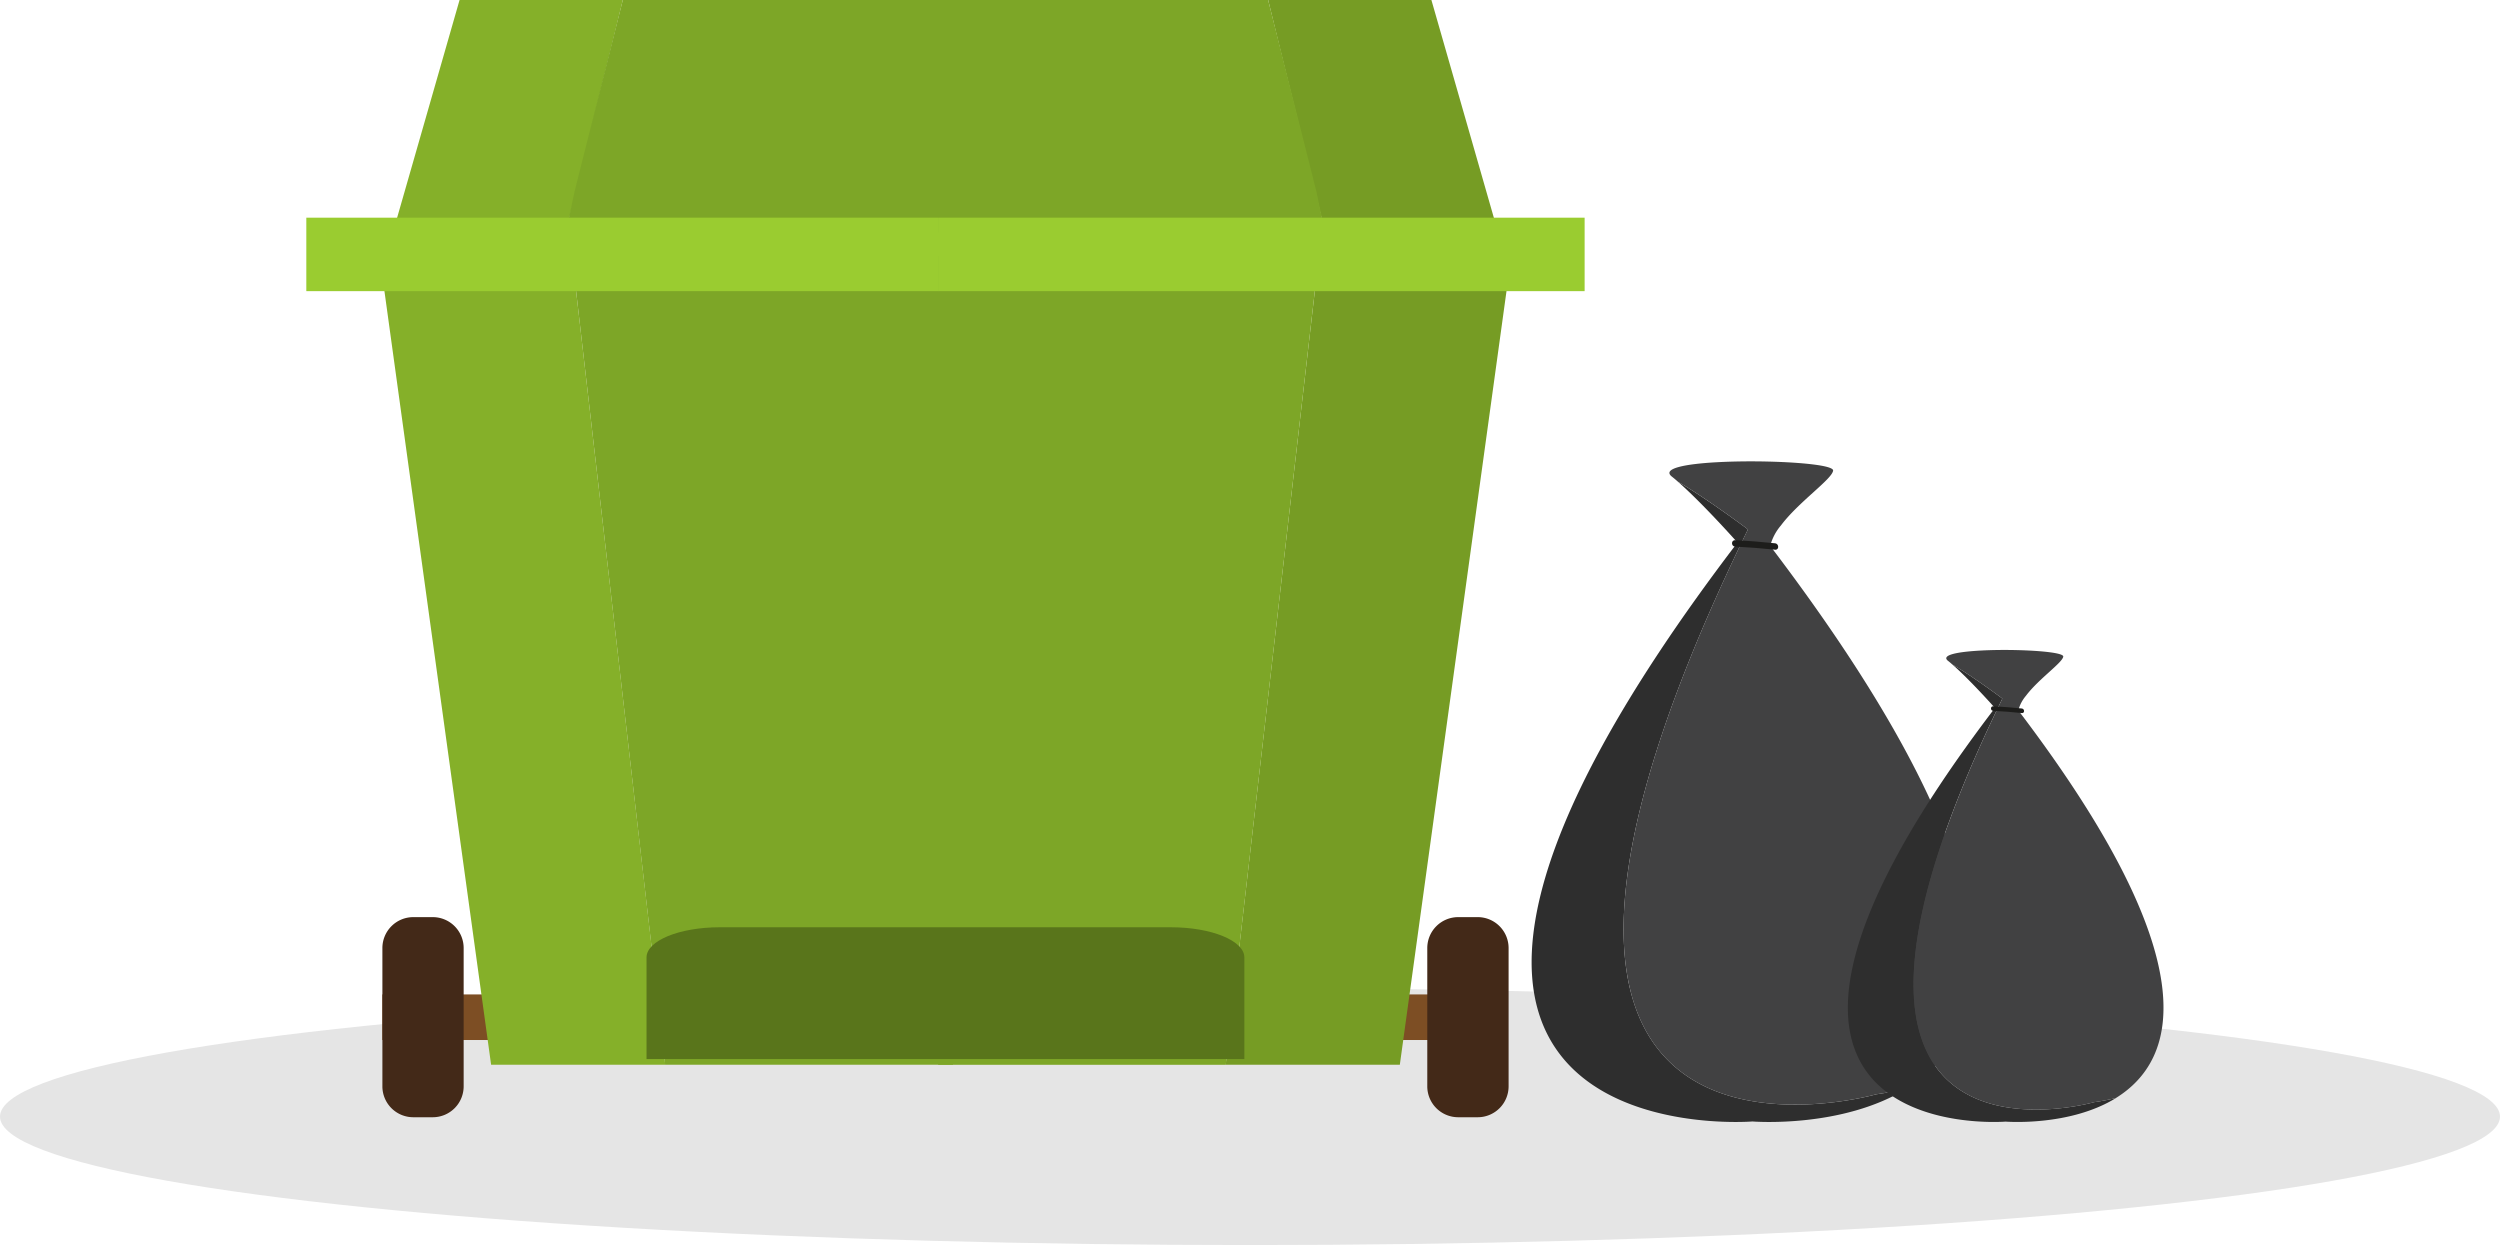 <svg xmlns="http://www.w3.org/2000/svg" width="253" height="126" viewBox="0 0 253 126"><g transform="translate(-63 -175)"><ellipse cx="126.5" cy="13" rx="126.5" ry="13" transform="translate(63 275)" fill="#e5e5e5"/><g transform="translate(-294.471 -286.648)"><rect width="109.772" height="4.613" transform="translate(396.164 562.284)" fill="#7d4e24"/><path d="M404.393,557.592v14a3.128,3.128,0,0,1-3.121,3.121H399.3a3.129,3.129,0,0,1-3.131-3.121v-14a3.131,3.131,0,0,1,3.131-3.131h1.976A3.13,3.13,0,0,1,404.393,557.592Z" fill="#432918"/><path d="M510.141,557.592v14a3.128,3.128,0,0,1-3.121,3.121h-1.976a3.13,3.13,0,0,1-3.132-3.121v-14a3.132,3.132,0,0,1,3.132-3.131h1.976A3.13,3.13,0,0,1,510.141,557.592Z" fill="#432918"/><path d="M420.5,461.648l-5.774,23.543h-17.5l6.753-23.543Z" fill="#85b029"/><path d="M453.9,461.648v23.543H414.723l.16-.739.739-3.448,4.875-19.356Z" fill="#7da627"/><path d="M424.793,569.4H407.171l-11.288-81.868h19.479Z" fill="#85b029"/><path d="M453.912,487.532V569.4H424.783l-.24-2.148-.6-5.144-8.171-71-.22-1.939-.08-.815-.1-.826Z" fill="#7da627"/><rect width="65.431" height="7.435" transform="translate(388.471 483.677)" fill="#9acc30"/><path d="M485.808,461.648l5.774,23.543h17.5l-6.753-23.543Z" fill="#769c24"/><path d="M452.4,461.648v23.543h39.179l-.16-.739L490.683,481l-4.875-19.356Z" fill="#7da627"/><path d="M481.513,569.4h17.621l11.288-81.868H490.943Z" fill="#769c24"/><path d="M490.933,487.532l-.1.826-.08.815-.22,1.939-8.172,71-.6,5.144-.24,2.148H452.414V487.532Z" fill="#7da627"/><rect width="65.431" height="7.435" transform="translate(452.404 483.677)" fill="#9acc30"/><path d="M483.4,558.54v10.284H422.9V558.54c0-1.689,3.317-3.052,7.4-3.052h45.667C480.084,555.488,483.4,556.851,483.4,558.54Z" fill="#59751b"/></g><g transform="translate(-294.328 186.858)"><path d="M550.318,98.614c-6.582,4.085-15.64,3.349-15.64,3.349s-49.263,4.007-1.51-58.593a.646.646,0,0,0-.135-.135s-3.387-3.813-5.9-6.02c2.885,1.684,6.95,4.723,6.95,4.723a1.313,1.313,0,0,0,.135.116C499.68,112.8,547.2,99.214,547.2,99.214A31.02,31.02,0,0,0,550.318,98.614Z" transform="translate(0 -0.328)" fill="#2e2e2e"/><path d="M551.825,98.266l-.019.019a31.024,31.024,0,0,1-3.117.6S501.168,112.475,535.7,41.725a1.308,1.308,0,0,1-.135-.116s-4.065-3.039-6.95-4.723c-.212-.194-.426-.368-.619-.522-2.013-1.626,9.484-1.82,14.3-1.22,1.258.155,2.052.368,2.032.62-.1.871-3.484,3.155-5.284,5.556a5.22,5.22,0,0,0-1.084,2.071C564.93,78.871,560.555,92.827,551.825,98.266Z" transform="translate(-1.488)" fill="#414142"/><g transform="translate(532.609 42.81)"><path d="M536.163,44.733q2.032.1,4.052.314c.413.045.41-.6,0-.647q-2.021-.217-4.052-.314c-.416-.02-.415.627,0,.647Z" transform="translate(-535.852 -44.085)" fill="#1d1d1b"/></g></g><g transform="translate(-262.328 205.944)"><path d="M539.473,81.085C534.77,84,528.3,83.478,528.3,83.478s-35.2,2.863-1.079-41.866a.462.462,0,0,0-.1-.1s-2.42-2.725-4.219-4.3c2.061,1.2,4.966,3.375,4.966,3.375a.935.935,0,0,0,.1.083c-24.674,50.552,9.28,40.842,9.28,40.842A22.165,22.165,0,0,0,539.473,81.085Z" transform="translate(0 -0.915)" fill="#2e2e2e"/><path d="M543.631,80.157l-.013.014a22.17,22.17,0,0,1-2.227.429s-33.955,9.71-9.28-40.842a.936.936,0,0,1-.1-.083s-2.9-2.171-4.966-3.375c-.152-.139-.3-.263-.442-.373-1.438-1.162,6.777-1.3,10.221-.872.9.111,1.466.263,1.452.443-.069.622-2.489,2.255-3.776,3.97a3.73,3.73,0,0,0-.774,1.48C552.994,66.3,549.869,76.27,543.631,80.157Z" transform="translate(-4.145)" fill="#414142"/><g transform="translate(526.819 40.532)"><path d="M536.074,44.548q1.452.068,2.9.224c.3.032.293-.431,0-.462q-1.444-.155-2.9-.224c-.3-.014-.3.448,0,.462Z" transform="translate(-535.852 -44.085)" fill="#1d1d1b"/></g></g></g></svg>